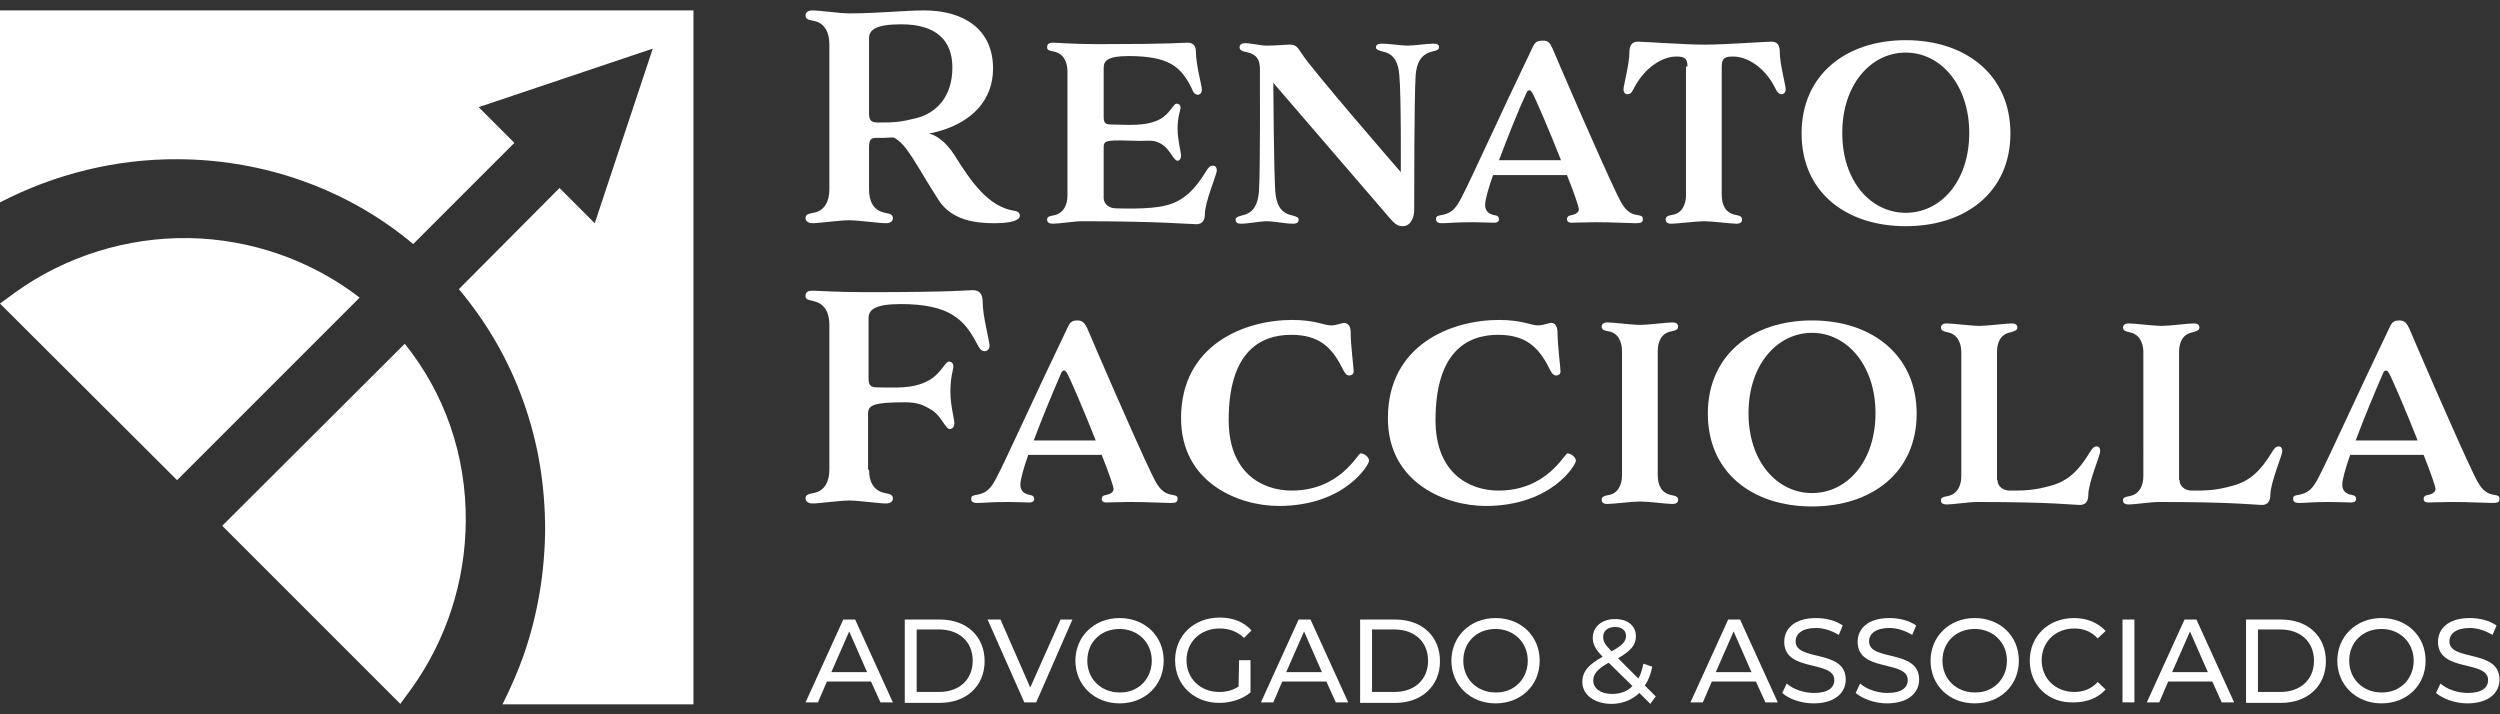 <?xml version="1.0" encoding="utf-8"?>
<!-- Generator: Adobe Illustrator 24.0.1, SVG Export Plug-In . SVG Version: 6.00 Build 0)  -->
<svg version="1.1" id="Layer_1" xmlns="http://www.w3.org/2000/svg" xmlns:xlink="http://www.w3.org/1999/xlink" x="0px" y="0px"
	 viewBox="0 0 504 144" style="enable-background:new 0 0 504 144;" xml:space="preserve">
<rect x="0" y="0" width="504" height="144" fill="#333333" stroke="none"/>
<style type="text/css">
	.st0{fill:#FFFFFF;}
</style>
<g>
	<g>
		<path class="st0" d="M175.2,29.7v8.5c0,2.3,0.8,4.2,3.2,4.7c1.3,0.2,1.6,0.5,1.6,1.1s-0.5,1-1.4,1c-1.4,0-5.6-0.6-7.4-0.6
			c-1.8,0-6.1,0.6-7.4,0.6c-0.8,0-1.4-0.4-1.4-1s0.3-0.9,1.6-1.1c2.3-0.4,3.2-2.4,3.2-4.7V8.9c0-2.3-0.9-4.3-3.2-4.7
			c-1.3-0.2-1.6-0.5-1.6-1.1s0.5-1,1.4-1c1.4,0,5.6,0.6,7.4,0.6c5.7,0,11.2-0.6,15.1-0.6c8,0,13.9,3.8,13.9,11.7
			c0,6.6-4.5,10.7-10.4,12.5c-0.8,0.2-1.6,0.5-2.5,0.6c1.4,0.4,3.3,1.5,5.2,4.5c3.2,5.1,6.7,10.3,12,11.1c0.7,0.1,1.1,0.4,1.1,1
			c0,0.8-1.4,1.5-5.1,1.5c-3.7,0-8.6-0.5-11.3-4.7c-4.4-6.8-6.4-11.4-9.1-12.6c-1.3,0.1-2.5,0.1-3.6,0.1S175.2,28.5,175.2,29.7z
			 M175.2,22.8c0,1.5,0.4,1.9,1.9,1.9c3.4,0,4.5-0.1,7.7-0.9c3.8-1,7.2-4.1,7.2-10.2c0-5.4-3.2-8.7-10.3-8.7c-5.1,0-6.5,1.1-6.5,2.8
			L175.2,22.8L175.2,22.8z"/>
		<path class="st0" d="M222.5,29.7v10.2c0,1.3,1.2,2.1,2.4,2.1c0.5,0,6.9,0.3,10.2-0.6c3.3-0.8,5.7-3,8-6.8c0.5-0.8,0.8-1.2,1.4-1.2
			c0.5,0,0.8,0.3,0.8,1c0,0.8-2.4,6.3-2.4,8.8c0,1.3-0.6,2-1.7,2c-1.3,0-7.5-0.6-23.1-0.6c-1.5,0-4.6,0.5-5.8,0.5
			c-0.7,0-1.2-0.2-1.2-0.8c0-0.5,0.2-0.7,1.4-0.9c1.9-0.4,2.7-2.1,2.7-4v-25c0-1.9-0.8-3.6-2.7-4c-1.2-0.2-1.4-0.4-1.4-0.9
			c0-0.7,0.5-0.9,1.2-0.9s4.1,0.3,9,0.3c15.6,0,16.8-0.3,18.1-0.3c1.2,0,1.7,0.7,1.7,1.9c0,2.5,1.2,6.8,1.2,7.6c0,0.6-0.4,1-0.8,1
			c-0.7,0-1-0.6-1.3-1.4c-2.1-4.1-4.3-6.4-12.7-6.4c-4.3,0-5,1-5,2.4v9.8c0,1.3,0.3,1.6,1.6,1.6c2.9,0,6.9,0.5,9.8-1.1
			c2.1-1.2,2.6-3.1,3.3-3.1c0.5,0,0.8,0.3,0.8,0.8s-0.6,1.8-0.6,4.2s0.7,4.7,0.7,5.5c0,0.6-0.3,1-0.7,1c-0.8,0-1.5-2.2-3-3.2
			c-1.6-1.1-2.7-0.8-4.6-0.8C223.1,28.2,222.5,28.2,222.5,29.7z"/>
		<path class="st0" d="M282.1,15.1c-0.2-2.3-0.9-4.2-3.3-4.7c-1.2-0.3-1.4-0.5-1.4-0.9c0-0.5,0.5-0.7,1.2-0.7c1.4,0,3.9,0.4,5.2,0.4
			c1.3,0,3.8-0.4,5.2-0.4c0.7,0,1.1,0.2,1.1,0.7c0,0.4-0.1,0.6-1.4,0.9c-2.4,0.6-3.1,2.5-3.3,4.7c-0.3,4.2-0.3,24.9-0.3,27.4
			c0,1.1-0.6,3.1-2.3,3.1c-1.2,0-1.8-0.7-2.6-1.6c-1.2-1.4-23.5-27.3-23.5-27.3s0.1,17.8,0.4,22c0.2,2.2,0.9,4.2,3.3,4.7
			c1.2,0.3,1.4,0.5,1.4,0.9c0,0.6-0.5,0.8-1.1,0.8c-1.5,0-4-0.5-5.3-0.5s-3.8,0.5-5.2,0.5c-0.7,0-1.1-0.2-1.1-0.8
			c0-0.4,0.2-0.6,1.4-0.9c2.4-0.5,3.1-2.5,3.3-4.7c0.3-4.2,0.2-22.9,0.2-24.8s-0.7-3-2.7-3.4c-1.1-0.2-1.4-0.5-1.4-1
			s0.4-0.8,1.1-0.8c1.1,0,3.3,0.5,4.3,0.5c2.1,0,3.6-0.2,4.7-0.2s1.5,0.3,2.5,1.9c2.1,3.3,19.9,23.8,19.9,23.8
			S282.5,19.2,282.1,15.1z"/>
		<path class="st0" d="M313,9.8c1,2.4,9.4,21.9,13,29.4c1,2,1.8,3.7,3.8,4.1c1.2,0.2,1.4,0.3,1.4,0.9c0,0.7-0.5,0.8-1.5,0.8
			c-1.2,0-4.5-0.2-8.2-0.2c-1.6,0-3.8,0.1-4.7,0.1c-0.6,0-0.9-0.3-0.9-0.7s0.2-0.7,0.8-0.8c0.7-0.1,1.6-0.5,1.6-1.2
			c0-0.5-1-3.4-2.4-6.9H301c-1,2.8-1.6,5.1-1.6,6c0,1.3,0.8,1.9,2,2.1c0.6,0.1,0.8,0.4,0.8,0.8s-0.3,0.7-1,0.7c-1,0-2.5-0.1-4.2-0.1
			c-3.8,0-4.9,0.2-6.3,0.2c-0.7,0-1.2-0.2-1.2-0.8s0.2-0.7,1.4-0.9c1.9-0.4,2.7-1.5,3.7-3.4c2-3.8,7.8-16.7,14.2-30
			c0.5-1.1,0.8-1.7,2.1-1.7C312.1,8.1,312.5,8.7,313,9.8z M302.2,32.3h12.5c-2.4-6.1-5.3-12.8-5.8-13.6c-0.2-0.3-0.3-0.5-0.6-0.5
			s-0.5,0.3-0.6,0.6C306.2,22,304,27.5,302.2,32.3z"/>
		<path class="st0" d="M340.2,13.4c0-1.8-0.8-2-2.3-2c-2.7,0-6.2,2.1-8.4,6.2c-0.4,0.7-0.6,1.4-1.4,1.4c-0.4,0-0.8-0.3-0.8-1
			c0-0.8,1.2-5.1,1.2-7.6c0-1.3,0.6-2,1.7-2S339.7,9,343.7,9c3.9,0,12.3-0.6,13.4-0.6c1.2,0,1.7,0.7,1.7,2c0,2.5,1.2,6.8,1.2,7.6
			c0,0.6-0.4,1-0.8,1c-0.7,0-1-0.6-1.4-1.4c-2.1-4.1-5.6-6.2-8.4-6.2c-1.5,0-2.3,0.2-2.3,2v25.9c0,1.9,0.7,3.6,2.7,4
			c1.1,0.2,1.4,0.4,1.4,1c0,0.5-0.4,0.8-1.1,0.8c-1.1,0-5-0.5-6.5-0.5c-1.6,0-5.5,0.5-6.7,0.5c-0.7,0-1.1-0.3-1.1-0.8
			c0-0.6,0.3-0.8,1.4-1c1.9-0.3,2.7-2.1,2.7-4V13.4H340.2z"/>
		<path class="st0" d="M384.2,8.1c12.1,0,21.1,7,21.1,18.8s-9,18.7-21.1,18.7s-21-6.9-21-18.7S372.1,8.1,384.2,8.1z M384.2,42.9
			c7.1,0,12.8-6.4,12.8-16.1s-5.8-16.2-12.8-16.2s-12.8,6.4-12.8,16.2S377.2,42.9,384.2,42.9z"/>
		<path class="st0" d="M175.2,94.7c0,2.3,0.8,4.2,3.2,4.7c1.3,0.2,1.6,0.5,1.6,1.1s-0.5,1-1.4,1c-1.4,0-5.6-0.6-7.4-0.6
			c-1.8,0-6.1,0.6-7.4,0.6c-0.8,0-1.4-0.4-1.4-1s0.3-0.9,1.6-1.1c2.3-0.4,3.2-2.4,3.2-4.7V65.4c0-2.3-0.9-4.2-3.2-4.7
			c-1.5-0.3-1.6-0.5-1.6-1.1c0-0.8,0.6-1,1.4-1c0.8,0,4.9,0.3,10.6,0.3c18.4,0,20.2-0.4,21.7-0.4c1.4,0,2,0.8,2,2.3
			c0,2.9,1.4,8,1.4,8.9c0,0.7-0.5,1.1-1,1.1c-0.8,0-1.1-0.7-1.6-1.6c-2.5-4.8-5.5-7.9-15.3-7.9c-5.1,0-6.5,1.1-6.5,2.8v12.1
			c0,1.5,0.4,1.9,1.9,1.9c3.4,0,7.1,0.4,10.4-1.5c2.5-1.5,3.1-3.7,3.9-3.7c0.5,0,0.9,0.3,0.9,1c0,0.6-0.6,2.1-0.6,5s0.8,5.5,0.8,6.4
			c0,0.7-0.4,1.2-0.9,1.2c-0.9,0-1.7-2.6-3.6-3.8c-1.9-1.2-3.2-1.6-5.5-1.6c-6.4,0-7.4,0.6-7.4,2.3v11.3
			C175,94.7,175.2,94.7,175.2,94.7z"/>
		<path class="st0" d="M219.2,66.2c1,2.4,9.4,21.9,13,29.4c1,2,1.8,3.7,3.8,4.1c1.2,0.2,1.4,0.3,1.4,0.9c0,0.7-0.5,0.8-1.5,0.8
			c-1.2,0-4.5-0.2-8.2-0.2c-1.6,0-3.8,0.1-4.7,0.1c-0.6,0-0.9-0.3-0.9-0.7c0-0.4,0.2-0.7,0.8-0.8c0.7-0.1,1.6-0.5,1.6-1.2
			c0-0.5-1-3.4-2.4-6.9h-14.8c-1,2.8-1.6,5.1-1.6,6c0,1.3,0.8,1.9,2,2.1c0.6,0.1,0.8,0.4,0.8,0.8s-0.3,0.7-1,0.7
			c-1,0-2.5-0.1-4.2-0.1c-3.8,0-4.9,0.2-6.3,0.2c-0.7,0-1.2-0.2-1.2-0.8c0-0.6,0.2-0.7,1.4-0.9c1.9-0.4,2.7-1.5,3.7-3.4
			c2-3.8,7.8-16.7,14.2-30c0.5-1.1,0.8-1.7,2.1-1.7C218.3,64.6,218.7,65.2,219.2,66.2z M208.4,88.8h12.5c-2.4-6.1-5.3-12.8-5.8-13.6
			c-0.2-0.3-0.3-0.5-0.6-0.5s-0.5,0.3-0.6,0.6C212.5,78.5,210.2,84,208.4,88.8z"/>
		<path class="st0" d="M272.3,67.1c0,2.5,0.6,7,0.6,7.8c0,0.6-0.5,0.8-0.9,0.8c-0.7,0-1.1-0.9-1.5-1.7c-2.1-4.1-4.7-6.5-10.2-6.5
			c-6.4,0-12.6,3.6-12.6,17.2c0,10.6,6.7,14.2,12.7,14.2c9.8,0,13.3-7.5,13.9-7.5c0.7,0,1.7,0.7,1.7,1.5s-4.9,9.1-18.2,9.1
			c-8,0-19.7-4.6-19.7-17.7c0-14.8,12.8-19.8,22.4-19.8c4.6,0,6.5,1.1,7.8,1.1c1.2,0,2.1-0.5,2.8-0.5
			C271.9,65.3,272.3,65.8,272.3,67.1z"/>
		<path class="st0" d="M314,67.1c0,2.5,0.6,7,0.6,7.8c0,0.6-0.5,0.8-0.9,0.8c-0.7,0-1.1-0.9-1.5-1.7c-2.1-4.1-4.7-6.5-10.2-6.5
			c-6.4,0-12.6,3.6-12.6,17.2c0,10.6,6.7,14.2,12.7,14.2c9.8,0,13.3-7.5,13.9-7.5s1.7,0.7,1.7,1.5s-4.9,9.1-18.2,9.1
			c-8,0-19.7-4.6-19.7-17.7c0-14.8,12.8-19.8,22.4-19.8c4.6,0,6.5,1.1,7.8,1.1c1.2,0,2.1-0.5,2.8-0.5S314,65.8,314,67.1z"/>
		<path class="st0" d="M327,70.8c0-1.9-0.8-3.7-2.7-4c-1.1-0.2-1.4-0.4-1.4-1c0-0.5,0.5-0.8,1.1-0.8c1.2,0,5.1,0.5,6.7,0.5
			c1.5,0,5.4-0.5,6.5-0.5c0.7,0,1.1,0.3,1.1,0.8c0,0.6-0.3,0.8-1.4,1c-2,0.4-2.7,2.1-2.7,4v25c0,1.9,0.7,3.6,2.7,4
			c1.1,0.2,1.4,0.4,1.4,1c0,0.5-0.4,0.8-1.1,0.8c-1.1,0-5-0.5-6.5-0.5c-1.6,0-5.5,0.5-6.7,0.5c-0.7,0-1.1-0.3-1.1-0.8
			c0-0.6,0.3-0.8,1.4-1c1.9-0.3,2.7-2.1,2.7-4V70.8z"/>
		<path class="st0" d="M365.3,64.6c12.1,0,21.1,7,21.1,18.8s-9,18.7-21.1,18.7s-21-6.9-21-18.7S353.2,64.6,365.3,64.6z M365.3,99.4
			c7.1,0,12.8-6.4,12.8-16.1s-5.8-16.2-12.8-16.2s-12.8,6.4-12.8,16.2S358.3,99.4,365.3,99.4z"/>
		<path class="st0" d="M402.7,96.8c0,1.3,1.2,2.1,2.4,2.1c2.9,0,4.9,0,8.4-1c3.3-0.9,5.5-2.9,7.8-6.7c0.5-0.8,0.8-1.2,1.4-1.2
			c0.4,0,0.7,0.3,0.7,1c0,0.8-2.4,6.3-2.4,8.8c0,1.3-0.6,2-1.7,2c-1.3,0-5.2-0.6-20.8-0.6c-1.5,0-4.9,0.5-6,0.5
			c-0.7,0-1.2-0.2-1.2-0.8c0-0.5,0.2-0.7,1.4-0.9c1.9-0.4,2.7-2.1,2.7-4V71c0-1.9-0.8-3.6-2.7-4c-1.1-0.2-1.4-0.5-1.4-1
			s0.5-0.8,1.1-0.8c1.2,0,5.1,0.5,6.7,0.5c1.5,0,5.4-0.5,6.5-0.5c0.7,0,1.1,0.3,1.1,0.8s-0.3,0.7-1.4,1c-2,0.4-2.7,2-2.7,4v25.8
			H402.7z"/>
		<path class="st0" d="M439.4,96.8c0,1.3,1.2,2.1,2.4,2.1c2.9,0,4.9,0,8.4-1c3.3-0.9,5.5-2.9,7.8-6.7c0.5-0.8,0.8-1.2,1.4-1.2
			c0.4,0,0.7,0.3,0.7,1c0,0.8-2.4,6.3-2.4,8.8c0,1.3-0.6,2-1.7,2c-1.3,0-5.2-0.6-20.8-0.6c-1.5,0-4.9,0.5-6,0.5
			c-0.7,0-1.2-0.2-1.2-0.8c0-0.5,0.2-0.7,1.4-0.9c1.9-0.4,2.7-2.1,2.7-4V71c0-1.9-0.8-3.6-2.7-4c-1.1-0.2-1.4-0.5-1.4-1
			s0.5-0.8,1.1-0.8c1.2,0,5.1,0.5,6.7,0.5c1.5,0,5.4-0.5,6.5-0.5c0.7,0,1.1,0.3,1.1,0.8s-0.3,0.7-1.4,1c-2,0.4-2.7,2-2.7,4v25.8
			H439.4z"/>
		<path class="st0" d="M485.7,66.2c1,2.4,9.4,21.9,13,29.4c1,2,1.8,3.7,3.8,4.1c1.2,0.2,1.4,0.3,1.4,0.9c0,0.7-0.5,0.8-1.5,0.8
			c-1.2,0-4.5-0.2-8.2-0.2c-1.6,0-3.8,0.1-4.7,0.1c-0.6,0-0.9-0.3-0.9-0.7c0-0.4,0.2-0.7,0.8-0.8c0.7-0.1,1.6-0.5,1.6-1.2
			c0-0.5-1-3.4-2.4-6.9h-14.8c-1,2.8-1.6,5.1-1.6,6c0,1.3,0.8,1.9,2,2.1c0.6,0.1,0.8,0.4,0.8,0.8s-0.3,0.7-1,0.7
			c-1,0-2.5-0.1-4.2-0.1c-3.8,0-4.9,0.2-6.3,0.2c-0.7,0-1.2-0.2-1.2-0.8c0-0.6,0.2-0.7,1.4-0.9c1.9-0.4,2.7-1.5,3.7-3.4
			c2-3.8,7.8-16.7,14.2-30c0.5-1.1,0.8-1.7,2.1-1.7C484.8,64.6,485.2,65.2,485.7,66.2z M474.9,88.8h12.5c-2.4-6.1-5.3-12.8-5.8-13.6
			c-0.2-0.3-0.3-0.5-0.6-0.5s-0.5,0.3-0.6,0.6C479,78.5,476.7,84,474.9,88.8z"/>
	</g>
	<g>
		<path class="st0" d="M38.1,48c-12.5-0.2-25,3.7-35.1,11l-3,2.2l35.7,35.6L72.5,60C62.8,52.5,50.6,48.2,38.1,48z"/>
		<path class="st0" d="M82.9,138.9c7.1-9.9,10.9-21.6,11-33.8c0.1-13.3-4.2-25.7-12.3-35.8L44.8,106l35.9,35.9l0,0L82.9,138.9z"/>
		<path class="st0" d="M0,2.1v38.7c11-5.7,23.4-8.8,36-8.7c17.4,0.1,34.2,6.1,47.3,17.1l0,0l20.4-20.4l-7.2-7.2l35.1-11.8L119.9,45
			l-7.1-7.1L92.5,58.3l0.1,0.1c5.6,6.7,10,14.3,12.9,22.5c3,8.3,4.4,17,4.4,26c-0.1,8.6-1.5,17-4.3,25.1c-1.2,3.4-2.7,6.8-4.3,10
			h38.5V2.1H0z"/>
	</g>
	<g>
		<path class="st0" d="M175.6,137.4h-8.9l-1.8,4.2h-2.5l7.6-16.7h2.4l7.6,16.7h-2.5L175.6,137.4z M174.8,135.5l-3.6-8.2l-3.6,8.2
			H174.8z"/>
		<path class="st0" d="M182.4,124.9h7.1c5.4,0,9,3.4,9,8.4s-3.7,8.4-9,8.4h-7.1V124.9z M189.3,139.5c4.1,0,6.8-2.5,6.8-6.3
			s-2.7-6.3-6.8-6.3h-4.5v12.6H189.3z"/>
		<path class="st0" d="M216.2,124.9l-7.3,16.7h-2.4l-7.4-16.7h2.6l6,13.7l6.1-13.7C213.8,124.9,216.2,124.9,216.2,124.9z"/>
		<path class="st0" d="M216.8,133.2c0-4.9,3.8-8.6,8.9-8.6c5.1,0,8.9,3.6,8.9,8.6s-3.8,8.6-8.9,8.6S216.8,138.1,216.8,133.2z
			 M232.2,133.2c0-3.7-2.8-6.4-6.5-6.4c-3.8,0-6.5,2.7-6.5,6.4s2.8,6.4,6.5,6.4C229.4,139.7,232.2,136.9,232.2,133.2z"/>
		<path class="st0" d="M249.8,133.1h2.3v6.5c-1.7,1.4-4,2.1-6.3,2.1c-5.1,0-8.9-3.6-8.9-8.6s3.8-8.6,9-8.6c2.7,0,4.9,0.9,6.4,2.6
			l-1.5,1.5c-1.4-1.3-3-1.9-4.9-1.9c-3.9,0-6.7,2.7-6.7,6.4s2.8,6.4,6.6,6.4c1.4,0,2.7-0.3,3.9-1.1L249.8,133.1L249.8,133.1z"/>
		<path class="st0" d="M267.4,137.4h-8.9l-1.8,4.2h-2.5l7.6-16.7h2.4l7.6,16.7h-2.5L267.4,137.4z M266.5,135.5l-3.6-8.2l-3.6,8.2
			H266.5z"/>
		<path class="st0" d="M274.2,124.9h7.1c5.4,0,9,3.4,9,8.4s-3.7,8.4-9,8.4h-7.1V124.9z M281.1,139.5c4.1,0,6.8-2.5,6.8-6.3
			s-2.7-6.3-6.8-6.3h-4.5v12.6H281.1z"/>
		<path class="st0" d="M292.6,133.2c0-4.9,3.8-8.6,8.9-8.6s8.9,3.6,8.9,8.6s-3.8,8.6-8.9,8.6S292.6,138.1,292.6,133.2z M308,133.2
			c0-3.7-2.8-6.4-6.5-6.4c-3.8,0-6.5,2.7-6.5,6.4s2.8,6.4,6.5,6.4C305.2,139.7,308,136.9,308,133.2z"/>
		<path class="st0" d="M332.7,141.9l-2.2-2.2c-1.5,1.4-3.4,2.2-5.6,2.2c-3.4,0-5.9-1.8-5.9-4.4c0-2.1,1.2-3.5,4.1-5.1
			c-1.5-1.5-2-2.6-2-3.8c0-2.2,1.8-3.8,4.5-3.8c2.5,0,4.2,1.3,4.2,3.5c0,1.7-1,2.9-3.6,4.4l4.1,4.1c0.5-0.9,0.8-1.9,1-3l1.8,0.6
			c-0.3,1.5-0.8,2.8-1.5,3.8l2.2,2.2L332.7,141.9z M329.1,138.3l-4.8-4.7c-2.3,1.3-3.1,2.3-3.1,3.6c0,1.6,1.5,2.7,3.8,2.7
			C326.6,139.9,328.1,139.4,329.1,138.3z M323.2,128.4c0,0.9,0.3,1.5,1.7,2.9c2.2-1.2,2.9-2,2.9-3.1c0-1.1-0.8-1.8-2.2-1.8
			C324.1,126.4,323.2,127.2,323.2,128.4z"/>
		<path class="st0" d="M354,137.4h-8.9l-1.8,4.2h-2.5l7.6-16.7h2.4l7.6,16.7h-2.5L354,137.4z M353.1,135.5l-3.6-8.2l-3.6,8.2H353.1z
			"/>
		<path class="st0" d="M359.3,139.7l0.9-1.9c1.2,1.1,3.4,1.9,5.5,1.9c2.9,0,4.1-1.1,4.1-2.6c0-4.1-10.1-1.5-10.1-7.7
			c0-2.6,2-4.8,6.4-4.8c2,0,4,0.5,5.4,1.5l-0.8,1.9c-1.5-0.9-3.1-1.4-4.6-1.4c-2.8,0-4.1,1.2-4.1,2.7c0,4.1,10.1,1.5,10.1,7.7
			c0,2.6-2.1,4.8-6.5,4.8C363.1,141.8,360.6,140.9,359.3,139.7z"/>
		<path class="st0" d="M374.1,139.7l0.9-1.9c1.2,1.1,3.4,1.9,5.5,1.9c2.9,0,4.1-1.1,4.1-2.6c0-4.1-10.1-1.5-10.1-7.7
			c0-2.6,2-4.8,6.4-4.8c2,0,4,0.5,5.4,1.5l-0.8,1.9c-1.5-0.9-3.1-1.4-4.6-1.4c-2.8,0-4.1,1.2-4.1,2.7c0,4.1,10.1,1.5,10.1,7.7
			c0,2.6-2.1,4.8-6.5,4.8C378,141.8,375.5,140.9,374.1,139.7z"/>
		<path class="st0" d="M389.2,133.2c0-4.9,3.8-8.6,8.9-8.6s8.9,3.6,8.9,8.6s-3.8,8.6-8.9,8.6C392.9,141.8,389.2,138.1,389.2,133.2z
			 M404.6,133.2c0-3.7-2.8-6.4-6.5-6.4c-3.8,0-6.5,2.7-6.5,6.4s2.8,6.4,6.5,6.4C401.8,139.7,404.6,136.9,404.6,133.2z"/>
		<path class="st0" d="M409.2,133.2c0-5,3.8-8.6,8.9-8.6c2.6,0,4.8,0.9,6.4,2.6l-1.6,1.5c-1.3-1.4-2.9-2-4.7-2
			c-3.8,0-6.6,2.7-6.6,6.4s2.8,6.4,6.6,6.4c1.8,0,3.4-0.6,4.7-2l1.6,1.5c-1.5,1.7-3.8,2.6-6.4,2.6
			C413,141.8,409.2,138.2,409.2,133.2z"/>
		<path class="st0" d="M427.9,124.9h2.4v16.7h-2.4V124.9z"/>
		<path class="st0" d="M446,137.4h-8.9l-1.8,4.2h-2.5l7.6-16.7h2.4l7.6,16.7h-2.5L446,137.4z M445.1,135.5l-3.6-8.2l-3.6,8.2H445.1z
			"/>
		<path class="st0" d="M452.8,124.9h7.1c5.4,0,9,3.4,9,8.4s-3.7,8.4-9,8.4h-7.1V124.9z M459.7,139.5c4.1,0,6.8-2.5,6.8-6.3
			s-2.7-6.3-6.8-6.3h-4.5v12.6H459.7z"/>
		<path class="st0" d="M471.2,133.2c0-4.9,3.8-8.6,8.9-8.6s8.9,3.6,8.9,8.6s-3.8,8.6-8.9,8.6S471.2,138.1,471.2,133.2z M486.6,133.2
			c0-3.7-2.8-6.4-6.5-6.4c-3.8,0-6.5,2.7-6.5,6.4s2.8,6.4,6.5,6.4C483.8,139.7,486.6,136.9,486.6,133.2z"/>
		<path class="st0" d="M491.1,139.7l0.9-1.9c1.2,1.1,3.4,1.9,5.5,1.9c2.9,0,4.1-1.1,4.1-2.6c0-4.1-10.1-1.5-10.1-7.7
			c0-2.6,2-4.8,6.4-4.8c2,0,4,0.5,5.4,1.5l-0.8,1.9c-1.5-0.9-3.1-1.4-4.6-1.4c-2.8,0-4.1,1.2-4.1,2.7c0,4.1,10.1,1.5,10.1,7.7
			c0,2.6-2.1,4.8-6.5,4.8C495,141.8,492.5,140.9,491.1,139.7z"/>
	</g>
</g>
</svg>
